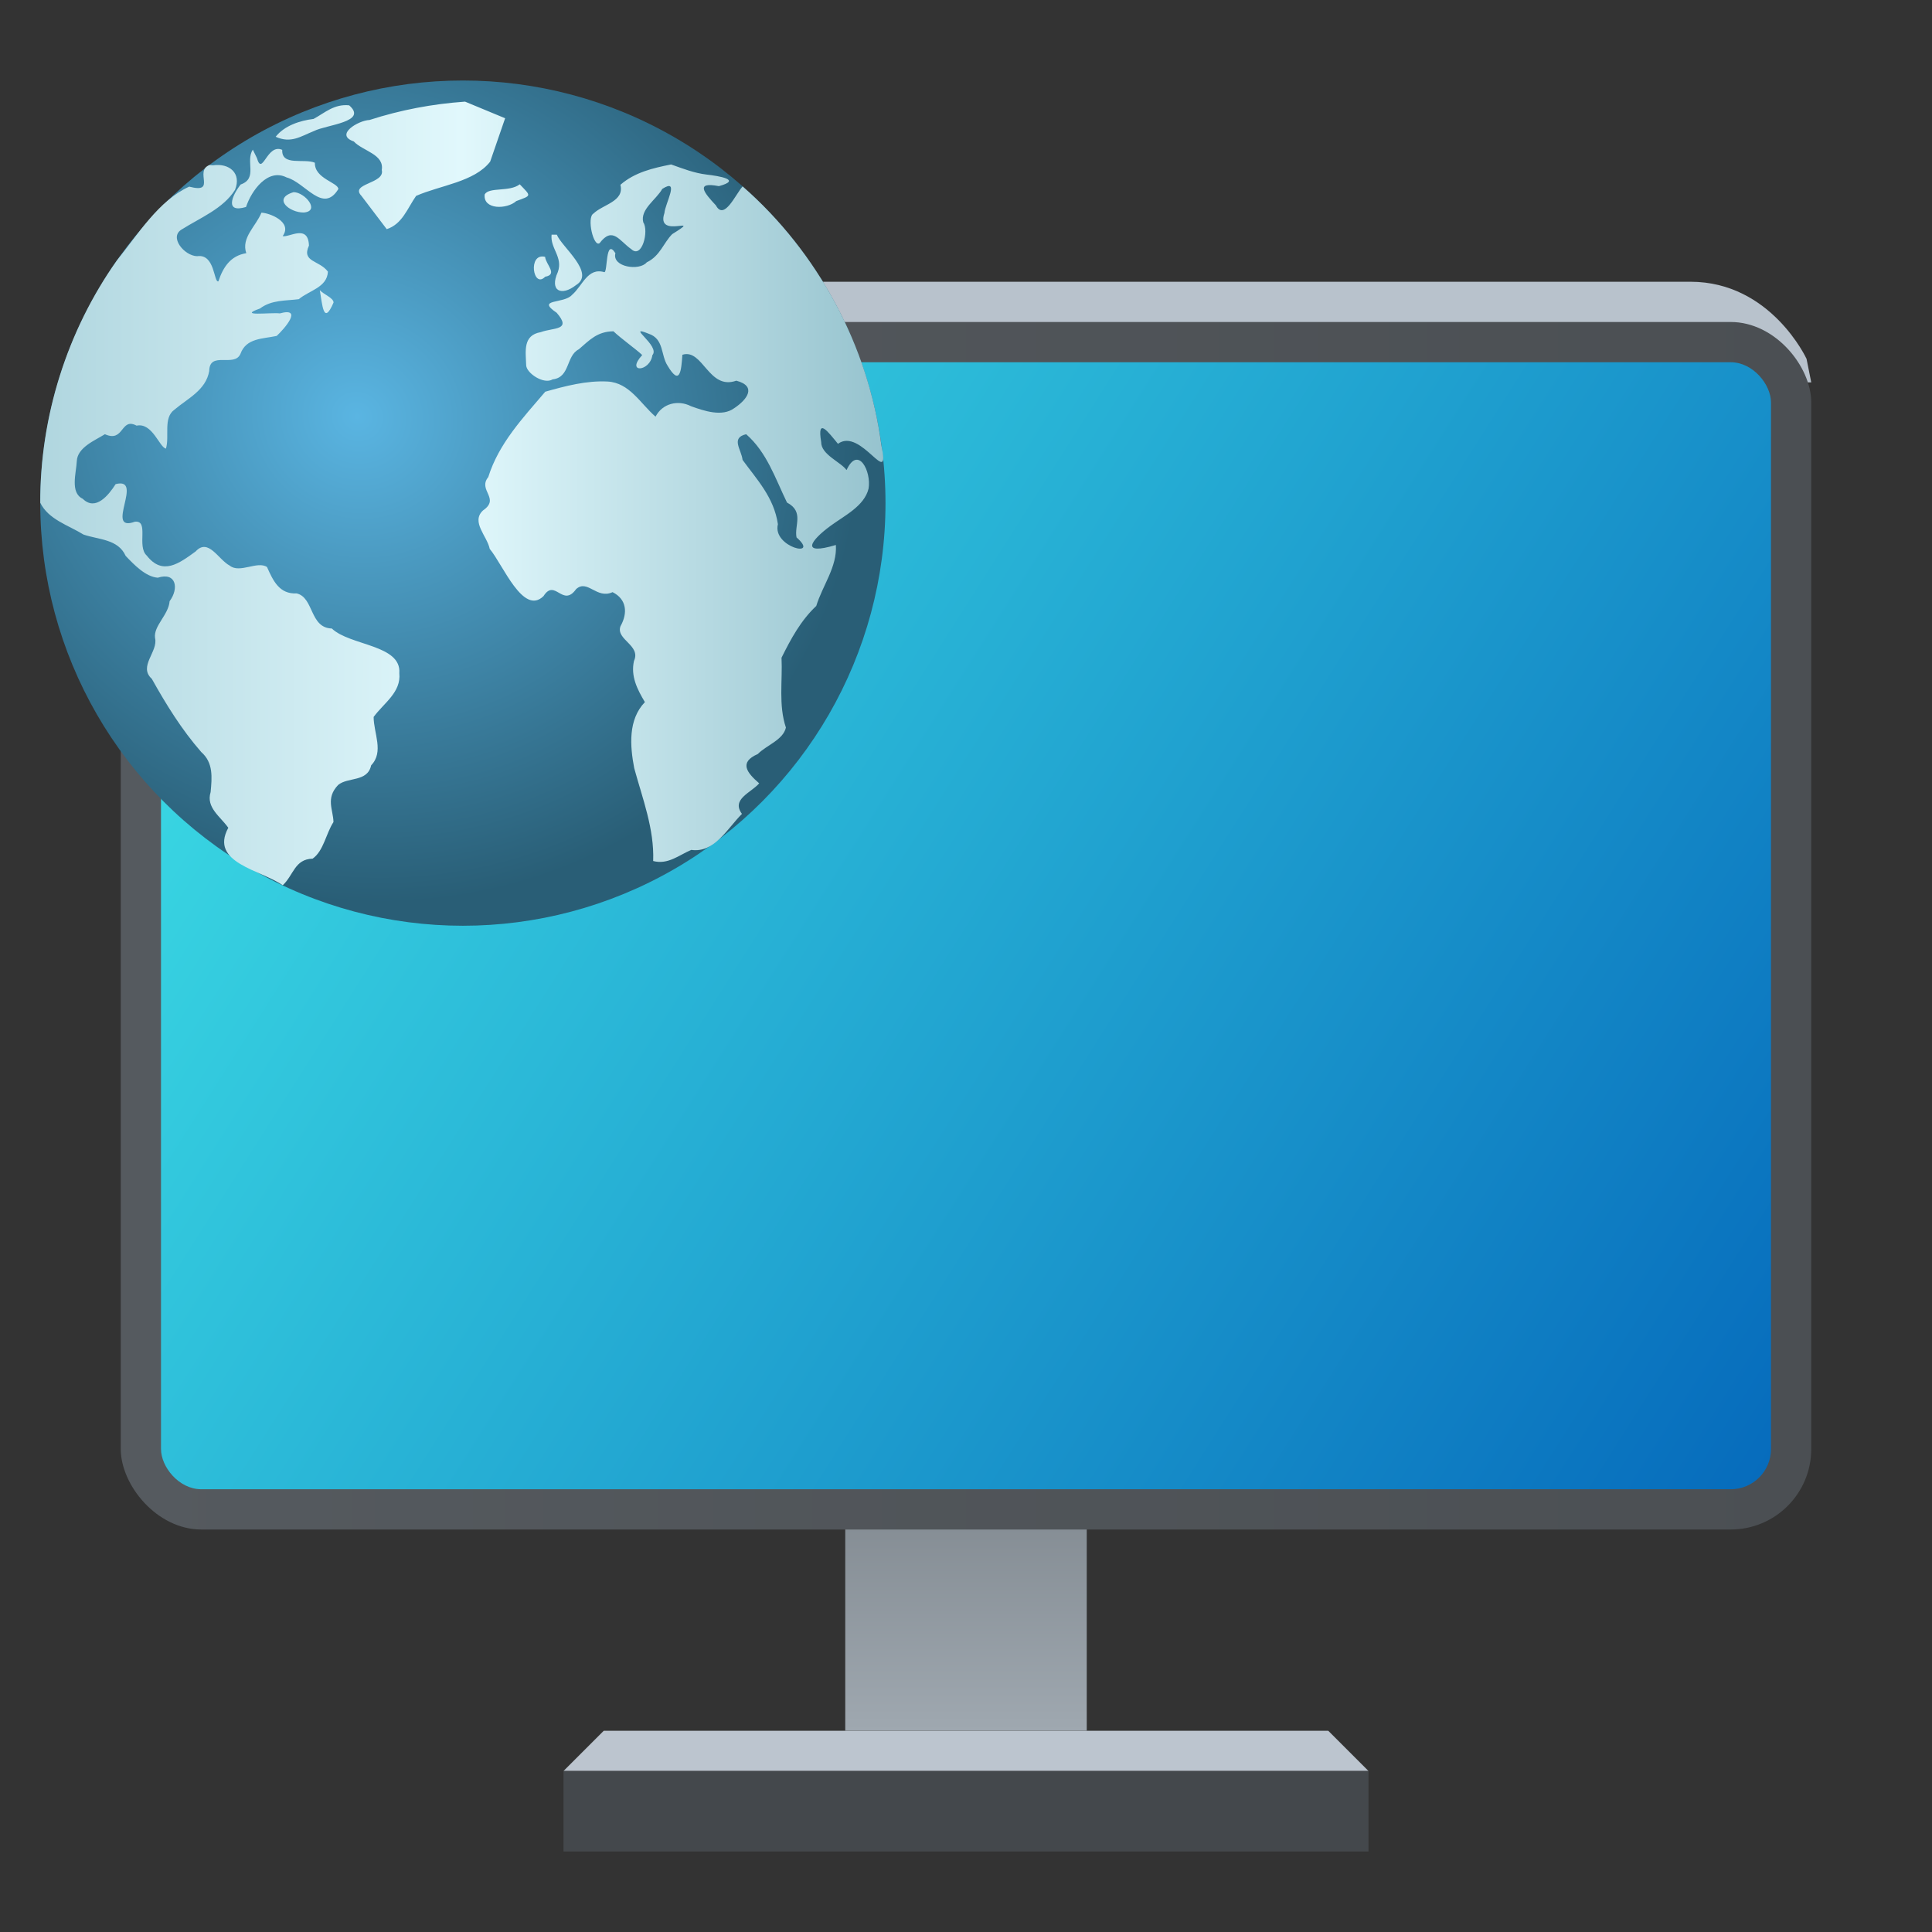 <?xml version="1.0" encoding="UTF-8" standalone="no"?>
<!-- Created with Inkscape (http://www.inkscape.org/) -->

<svg
   width="48"
   height="48"
   viewBox="0 0 48 48"
   version="1.1"
   id="svg2112"
   inkscape:version="1.2.1 (9c6d41e410, 2022-07-14, custom)"
   sodipodi:docname="network-workgroup.svg"
   xmlns:inkscape="http://www.inkscape.org/namespaces/inkscape"
   xmlns:sodipodi="http://sodipodi.sourceforge.net/DTD/sodipodi-0.dtd"
   xmlns:xlink="http://www.w3.org/1999/xlink"
   xmlns="http://www.w3.org/2000/svg"
   xmlns:svg="http://www.w3.org/2000/svg">
  <rect x="0" y="0" width="48" height="48" fill="#333333" stroke="none"/>
  <sodipodi:namedview
     id="namedview2114"
     pagecolor="#ffffff"
     bordercolor="#000000"
     borderopacity="0.25"
     inkscape:showpageshadow="2"
     inkscape:pageopacity="0.0"
     inkscape:pagecheckerboard="0"
     inkscape:deskcolor="#d1d1d1"
     inkscape:document-units="px"
     showgrid="false"
     inkscape:zoom="16.833333"
     inkscape:cx="24"
     inkscape:cy="24"
     inkscape:window-width="1920"
     inkscape:window-height="1010"
     inkscape:window-x="0"
     inkscape:window-y="0"
     inkscape:window-maximized="1"
     inkscape:current-layer="svg2112"
     showguides="false" />
  <defs
     id="defs2109">
    <linearGradient
       inkscape:collect="always"
       xlink:href="#linearGradient2986"
       id="linearGradient2988"
       x1="0.093"
       y1="10.202"
       x2="0.093"
       y2="13.471"
       gradientUnits="userSpaceOnUse"
       gradientTransform="matrix(1.774,0,0,1.836,26.835,18.272)" />
    <linearGradient
       inkscape:collect="always"
       id="linearGradient2986">
      <stop
         style="stop-color:#818990;stop-opacity:1;"
         offset="0"
         id="stop2982" />
      <stop
         style="stop-color:#9fa8b0;stop-opacity:1"
         offset="1"
         id="stop2984" />
    </linearGradient>
    <linearGradient
       inkscape:collect="always"
       xlink:href="#linearGradient1116"
       id="linearGradient1908"
       x1="4"
       y1="32"
       x2="60"
       y2="32"
       gradientUnits="userSpaceOnUse"
       gradientTransform="matrix(0.75,0,0,0.789,-3e-7,-2.263)" />
    <linearGradient
       inkscape:collect="always"
       id="linearGradient1116">
      <stop
         style="stop-color:#555a5f;stop-opacity:1;"
         offset="0"
         id="stop1112" />
      <stop
         style="stop-color:#4b4f53;stop-opacity:1"
         offset="1"
         id="stop1114" />
    </linearGradient>
    <linearGradient
       inkscape:collect="always"
       xlink:href="#linearGradient2301"
       id="linearGradient3240"
       x1="5"
       y1="14"
       x2="59"
       y2="50"
       gradientUnits="userSpaceOnUse"
       gradientTransform="matrix(0.741,0,0,0.778,0.296,-1.889)" />
    <linearGradient
       inkscape:collect="always"
       id="linearGradient2301">
      <stop
         style="stop-color:#3fe3e7;stop-opacity:1;"
         offset="0"
         id="stop2297" />
      <stop
         style="stop-color:#066bbc;stop-opacity:1"
         offset="1"
         id="stop2299" />
    </linearGradient>
    <linearGradient
       inkscape:collect="always"
       xlink:href="#linearGradient1339"
       id="linearGradient1341"
       x1="-16.257"
       y1="3.339"
       x2="-8.277"
       y2="3.339"
       gradientUnits="userSpaceOnUse"
       gradientTransform="matrix(2.625,0,0,2.625,43.675,3.495)" />
    <linearGradient
       inkscape:collect="always"
       id="linearGradient1339">
      <stop
         style="stop-color:#b0d6df;stop-opacity:1;"
         offset="0"
         id="stop1335" />
      <stop
         style="stop-color:#e1f8fc;stop-opacity:1;"
         offset="0.5"
         id="stop1343" />
      <stop
         style="stop-color:#96c3ce;stop-opacity:1;"
         offset="1"
         id="stop1337" />
    </linearGradient>
    <radialGradient
       inkscape:collect="always"
       xlink:href="#linearGradient1819"
       id="radialGradient1821"
       cx="-8.489"
       cy="6.649"
       fx="-8.489"
       fy="6.649"
       r="4"
       gradientTransform="matrix(2.811,1.446,-1.363,2.651,41.801,4.998)"
       gradientUnits="userSpaceOnUse" />
    <linearGradient
       inkscape:collect="always"
       id="linearGradient1819">
      <stop
         style="stop-color:#5ab5e2;stop-opacity:1;"
         offset="0"
         id="stop1815" />
      <stop
         style="stop-color:#4189ac;stop-opacity:1;"
         offset="0.5"
         id="stop1823" />
      <stop
         style="stop-color:#295e76;stop-opacity:1;"
         offset="1"
         id="stop1817" />
    </linearGradient>
  </defs>
  <path
     id="rect958"
     style="fill:#bcc5cf;stroke-width:2.113;stroke-linecap:round;stroke-linejoin:round"
     d="m 15,43 h 18 l 1,1 h -20 z"
     sodipodi:nodetypes="ccccc" />
  <rect
     style="fill:url(#linearGradient2988);fill-opacity:1;stroke-width:2.387;stroke-linecap:round;stroke-linejoin:round"
     id="rect2848"
     width="6"
     height="6"
     x="21"
     y="37" />
  <path
     id="rect1418"
     style="fill:#b8c2cc;stroke-width:2.5;stroke-linecap:round;stroke-linejoin:round"
     d="m 6,7 h 36 c 2,0 2.883,1.915 2.883,1.915 L 45,9.5 H 3 L 3.457,8.42 C 3.457,8.42 4.724,7 6,7 Z"
     sodipodi:nodetypes="ssccccs" />
  <rect
     style="fill:url(#linearGradient1908);fill-opacity:1;stroke-width:0.769;stroke-linecap:round"
     id="rect1537"
     width="42"
     height="30"
     x="3"
     y="8"
     ry="2" />
  <rect
     style="fill:url(#linearGradient3240);fill-opacity:1;stroke-width:0.759;stroke-linecap:round"
     id="rect1910"
     width="40"
     height="28"
     x="4"
     y="9"
     ry="1" />
  <rect
     style="fill:#44484c;fill-opacity:1;stroke-width:3.78;stroke-linecap:round;stroke-linejoin:round"
     id="rect1839"
     width="20"
     height="2"
     x="14"
     y="44" />
  <ellipse
     style="fill:url(#radialGradient1821);fill-opacity:1;stroke-width:2.625"
     id="path1449"
     cx="11.5"
     cy="12.5"
     rx="10.5"
     ry="10.5" />
  <path
     d="M 11.554,2.525 C 10.745,2.582 9.952,2.731 9.18,2.981 8.904,2.992 8.305,3.347 8.789,3.514 9.013,3.754 9.55,3.831 9.485,4.223 9.572,4.568 8.683,4.553 8.979,4.865 9.189,5.141 9.398,5.417 9.608,5.693 9.996,5.569 10.123,5.172 10.338,4.867 10.936,4.603 11.783,4.523 12.178,4.016 L 12.55,2.938 C 12.218,2.8 11.886,2.663 11.554,2.525 Z M 8.675,2.617 C 8.304,2.577 8.067,2.805 7.79,2.955 7.449,2.996 7.064,3.123 6.849,3.398 7.231,3.571 7.472,3.386 7.802,3.255 8.109,3.098 9.151,3.033 8.675,2.617 Z M 6.281,3.718 C 6.09,4.01 6.415,4.431 5.979,4.584 5.763,4.857 5.575,5.304 6.113,5.142 6.245,4.738 6.654,4.171 7.12,4.408 7.589,4.534 8.023,5.322 8.406,4.697 8.405,4.535 7.81,4.44 7.823,4.043 7.558,3.929 6.992,4.136 7.012,3.723 6.629,3.553 6.519,4.4 6.383,3.926 6.349,3.857 6.315,3.788 6.281,3.718 Z M 16.672,4.086 c -0.453,0.091 -0.901,0.194 -1.258,0.505 0.104,0.415 -0.432,0.485 -0.67,0.715 -0.173,0.097 0.003,0.851 0.154,0.734 0.322,-0.425 0.488,-0.058 0.787,0.151 0.269,0.25 0.44,-0.464 0.297,-0.666 -0.084,-0.325 0.324,-0.565 0.471,-0.831 0.449,-0.288 0.07,0.368 0.055,0.597 -0.227,0.677 1.006,0.02 0.193,0.526 -0.218,0.218 -0.298,0.54 -0.633,0.701 -0.181,0.221 -0.871,0.117 -0.778,-0.227 -0.252,-0.395 -0.19,0.475 -0.275,0.471 -0.418,-0.124 -0.542,0.342 -0.804,0.565 -0.2,0.23 -0.908,0.087 -0.38,0.444 0.385,0.445 -0.077,0.362 -0.395,0.481 -0.45,0.078 -0.375,0.47 -0.363,0.824 0.007,0.195 0.439,0.485 0.658,0.349 0.437,-0.047 0.327,-0.583 0.65,-0.747 0.268,-0.23 0.457,-0.442 0.86,-0.447 0.186,0.178 0.562,0.445 0.715,0.59 -0.421,0.459 0.193,0.421 0.252,0.003 0.208,-0.23 -0.684,-0.772 -0.096,-0.534 0.389,0.128 0.3,0.526 0.473,0.794 0.308,0.52 0.341,0.132 0.369,-0.27 0.511,-0.161 0.65,0.89 1.339,0.644 0.517,0.136 0.272,0.47 -0.054,0.685 -0.298,0.217 -0.742,0.068 -1.069,-0.05 -0.323,-0.166 -0.713,-0.071 -0.883,0.259 -0.378,-0.326 -0.645,-0.844 -1.194,-0.873 -0.52,-0.027 -1.045,0.111 -1.546,0.253 -0.556,0.652 -1.157,1.288 -1.416,2.121 -0.269,0.33 0.307,0.528 -0.131,0.829 -0.305,0.285 0.104,0.636 0.167,0.955 0.328,0.389 0.831,1.668 1.337,1.173 0.285,-0.45 0.474,0.295 0.809,-0.173 0.282,-0.257 0.511,0.259 0.906,0.075 0.352,0.175 0.382,0.519 0.196,0.848 -0.119,0.334 0.517,0.471 0.336,0.861 -0.085,0.381 0.082,0.705 0.271,1.023 -0.421,0.439 -0.37,1.09 -0.265,1.641 0.206,0.755 0.501,1.512 0.471,2.307 0.369,0.097 0.641,-0.148 0.946,-0.276 0.582,0.082 0.899,-0.539 1.26,-0.895 -0.272,-0.365 0.223,-0.523 0.428,-0.759 -0.306,-0.265 -0.509,-0.521 -0.035,-0.728 0.218,-0.222 0.628,-0.347 0.699,-0.657 -0.188,-0.561 -0.081,-1.156 -0.109,-1.736 0.232,-0.467 0.478,-0.925 0.863,-1.286 0.154,-0.507 0.523,-0.971 0.487,-1.515 -0.898,0.269 -0.627,-0.114 -0.129,-0.478 0.345,-0.253 0.836,-0.489 0.941,-0.921 0.075,-0.426 -0.258,-1.088 -0.547,-0.462 -0.141,-0.2 -0.637,-0.385 -0.63,-0.698 -0.106,-0.632 0.171,-0.252 0.417,0.046 0.573,-0.425 1.32,1.172 1.078,0.033 C 21.573,8.597 20.323,6.268 18.451,4.632 18.28,4.814 17.994,5.494 17.786,5.102 17.493,4.79 17.263,4.509 17.86,4.625 18.446,4.466 17.863,4.373 17.556,4.337 17.248,4.301 16.962,4.188 16.672,4.085 Z M 5.203,4.101 C 4.815,4.25 5.396,4.819 4.701,4.637 3.939,4.982 3.431,5.82 2.902,6.473 1.667,8.219 0.995,10.352 1,12.49 c 0.203,0.418 0.702,0.56 1.075,0.791 0.38,0.13 0.858,0.11 1.047,0.53 0.211,0.221 0.495,0.518 0.797,0.542 0.464,-0.149 0.529,0.272 0.295,0.583 -0.025,0.341 -0.405,0.616 -0.362,0.915 0.084,0.336 -0.423,0.706 -0.081,1.013 0.359,0.642 0.744,1.266 1.23,1.821 0.302,0.265 0.266,0.629 0.232,0.994 -0.12,0.385 0.244,0.608 0.439,0.887 -0.476,0.872 0.813,1.047 1.352,1.428 0.271,-0.248 0.293,-0.649 0.743,-0.661 0.273,-0.191 0.331,-0.623 0.518,-0.91 -0.006,-0.305 -0.201,-0.589 0.116,-0.921 0.239,-0.201 0.731,-0.067 0.82,-0.488 0.324,-0.334 0.062,-0.797 0.062,-1.202 0.252,-0.345 0.686,-0.61 0.638,-1.087 0.055,-0.711 -1.226,-0.679 -1.677,-1.11 -0.554,-0.016 -0.442,-0.771 -0.874,-0.872 -0.429,0.022 -0.584,-0.314 -0.736,-0.655 -0.236,-0.161 -0.68,0.166 -0.927,-0.036 C 5.427,13.906 5.176,13.356 4.861,13.7 4.447,14.001 4.039,14.306 3.646,13.803 3.391,13.573 3.712,12.921 3.351,12.962 2.58,13.241 3.595,11.842 2.873,12.028 2.703,12.296 2.375,12.709 2.056,12.392 1.736,12.242 1.894,11.752 1.908,11.459 1.922,11.116 2.356,10.945 2.606,10.788 3.089,11.005 2.99,10.36 3.394,10.575 3.787,10.492 3.964,11.121 4.123,11.145 4.217,10.835 4.048,10.382 4.335,10.177 4.671,9.894 5.115,9.693 5.198,9.218 5.205,8.71 5.821,9.138 5.974,8.792 6.115,8.396 6.526,8.421 6.874,8.346 7.064,8.17 7.542,7.626 6.952,7.786 6.737,7.757 5.871,7.872 6.459,7.665 6.748,7.446 7.099,7.476 7.424,7.433 7.68,7.216 8.127,7.144 8.147,6.749 7.934,6.461 7.485,6.515 7.676,6.101 7.657,5.559 7.18,5.907 7.023,5.866 7.278,5.512 6.692,5.289 6.495,5.284 6.362,5.618 5.986,5.906 6.119,6.29 5.727,6.354 5.543,6.637 5.426,6.99 5.308,7.031 5.346,6.298 4.897,6.365 4.58,6.358 4.187,5.884 4.521,5.697 4.98,5.408 5.549,5.181 5.839,4.717 6.006,4.303 5.698,4.048 5.289,4.107 l -0.057,-0.004 z m 7.71,0.478 c -0.253,0.197 -0.763,0.061 -0.871,0.251 -0.045,0.383 0.549,0.377 0.786,0.165 0.388,-0.143 0.37,-0.117 0.085,-0.416 z M 7.295,4.774 C 6.757,4.933 7.197,5.285 7.547,5.28 7.966,5.246 7.577,4.777 7.295,4.774 Z m 6.409,1.056 c -0.038,0.342 0.29,0.556 0.155,0.929 -0.214,0.47 0.089,0.611 0.455,0.322 0.488,-0.299 -0.366,-0.953 -0.48,-1.251 z m -0.161,0.551 c -0.439,-0.108 -0.3,0.81 0.002,0.494 0.325,-0.057 0.013,-0.307 -0.002,-0.494 z M 7.945,7.209 c 0.064,0.348 0.088,0.9 0.342,0.307 C 8.287,7.401 8.035,7.311 7.945,7.209 Z M 18.538,10.788 c 0.516,0.45 0.724,1.101 1.015,1.698 0.432,0.227 0.176,0.574 0.237,0.866 0.602,0.527 -0.61,0.246 -0.463,-0.329 -0.098,-0.668 -0.527,-1.114 -0.878,-1.597 -0.028,-0.256 -0.302,-0.547 0.089,-0.638 z"
     style="fill:url(#linearGradient1341);fill-opacity:1;stroke-width:0.375"
     id="path1308" />
</svg>
